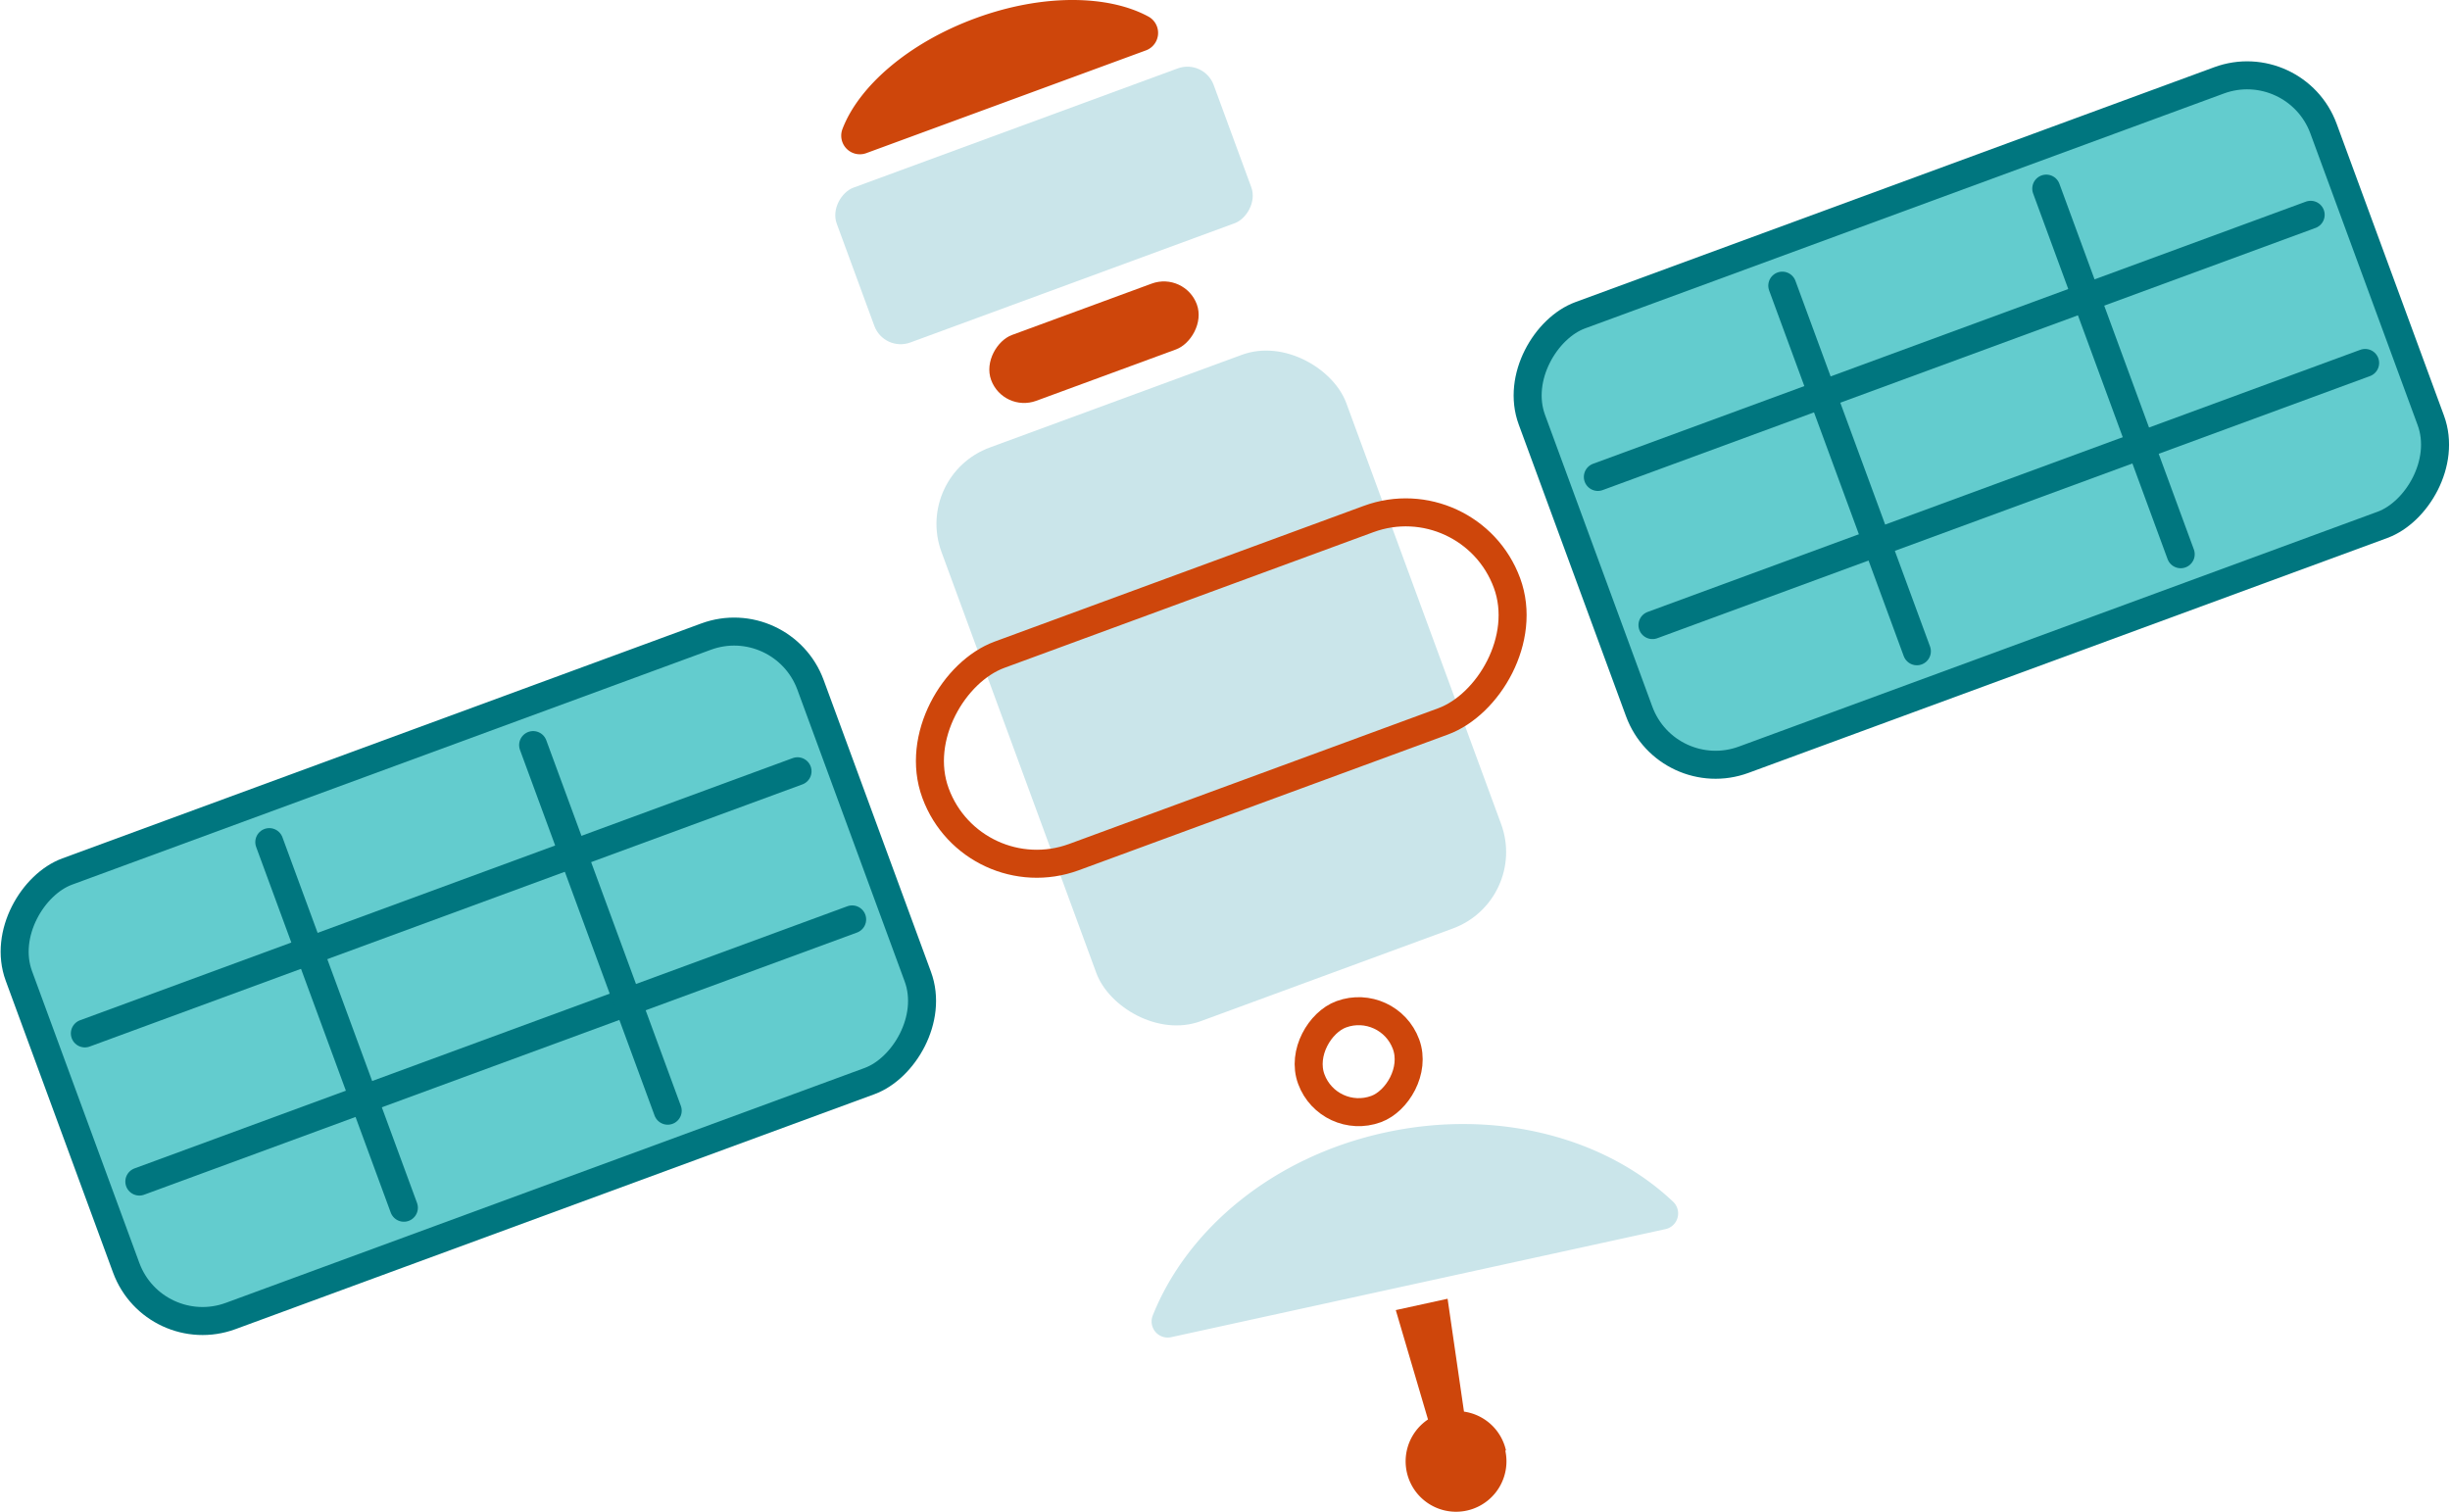 <svg id="Layer_1" data-name="Layer 1" xmlns="http://www.w3.org/2000/svg" viewBox="0 0 174.95 107.97"><defs><style>.cls-1{fill:#cae5ea;}.cls-2{fill:#63ccce;}.cls-2,.cls-3{stroke:#00767f;}.cls-2,.cls-3,.cls-5{stroke-miterlimit:10;stroke-width:2px;}.cls-3{fill:#fff;stroke-linecap:round;}.cls-4{fill:#ce460b;}.cls-5{fill:none;stroke:#ce460b;}</style></defs><rect class="cls-1" x="71.81" y="27.31" width="30.8" height="43.65" rx="5.81" transform="translate(186.02 65.15) rotate(159.81)"/><rect class="cls-2" x="16.54" y="39.62" width="33.82" height="60.23" rx="5.81" transform="translate(87.35 14.26) rotate(69.81)"/><line class="cls-3" x1="56.95" y1="55.08" x2="6.06" y2="73.8"/><line class="cls-3" x1="60.85" y1="65.66" x2="9.95" y2="84.38"/><line class="cls-3" x1="38.07" y1="53.21" x2="47.68" y2="79.32"/><line class="cls-3" x1="28.84" y1="86.25" x2="19.23" y2="60.14"/><rect class="cls-2" x="124.59" y="-0.12" width="33.82" height="60.23" rx="5.81" transform="translate(120.8 -113.16) rotate(69.81)"/><line class="cls-3" x1="114.1" y1="34.06" x2="165" y2="15.34"/><line class="cls-3" x1="118" y1="44.64" x2="168.89" y2="25.92"/><line class="cls-3" x1="127.27" y1="20.4" x2="136.88" y2="46.51"/><line class="cls-3" x1="155.72" y1="39.58" x2="146.12" y2="13.47"/><rect class="cls-4" x="75.62" y="16.61" width="5.01" height="15.65" rx="2.51" transform="translate(74.09 -57.32) rotate(69.81)"/><rect class="cls-1" x="68.66" y="0.33" width="11.78" height="28.68" rx="2" transform="translate(62.59 -60.36) rotate(69.81)"/><path class="cls-4" d="M69.64,1.31c-4.78,1.76-8.32,4.86-9.48,7.9a1.33,1.33,0,0,0,1.69,1.73l20-7.35A1.33,1.33,0,0,0,82,1.18C79.12-.38,74.41-.45,69.64,1.31Z"/><rect class="cls-5" x="79.51" y="27.39" width="15.4" height="43.48" rx="7.7" transform="translate(103.22 -49.67) rotate(69.81)"/><rect class="cls-5" x="93.42" y="72.21" width="7.21" height="7.21" rx="3.61" transform="translate(134.69 -41.41) rotate(69.81)"/><path class="cls-1" d="M98.9,80.88c-8,1.74-14.13,6.9-16.59,13.08a1.15,1.15,0,0,0,1.34,1.53l35.22-7.7a1.15,1.15,0,0,0,.57-2C114.63,81.25,106.88,79.14,98.9,80.88Z"/><path class="cls-4" d="M107.54,103.59a3.59,3.59,0,0,0-3-2.78l-1.17-8.06-3.7.81,2.3,7.81a3.6,3.6,0,1,0,5.52,2.22Z"/></svg>